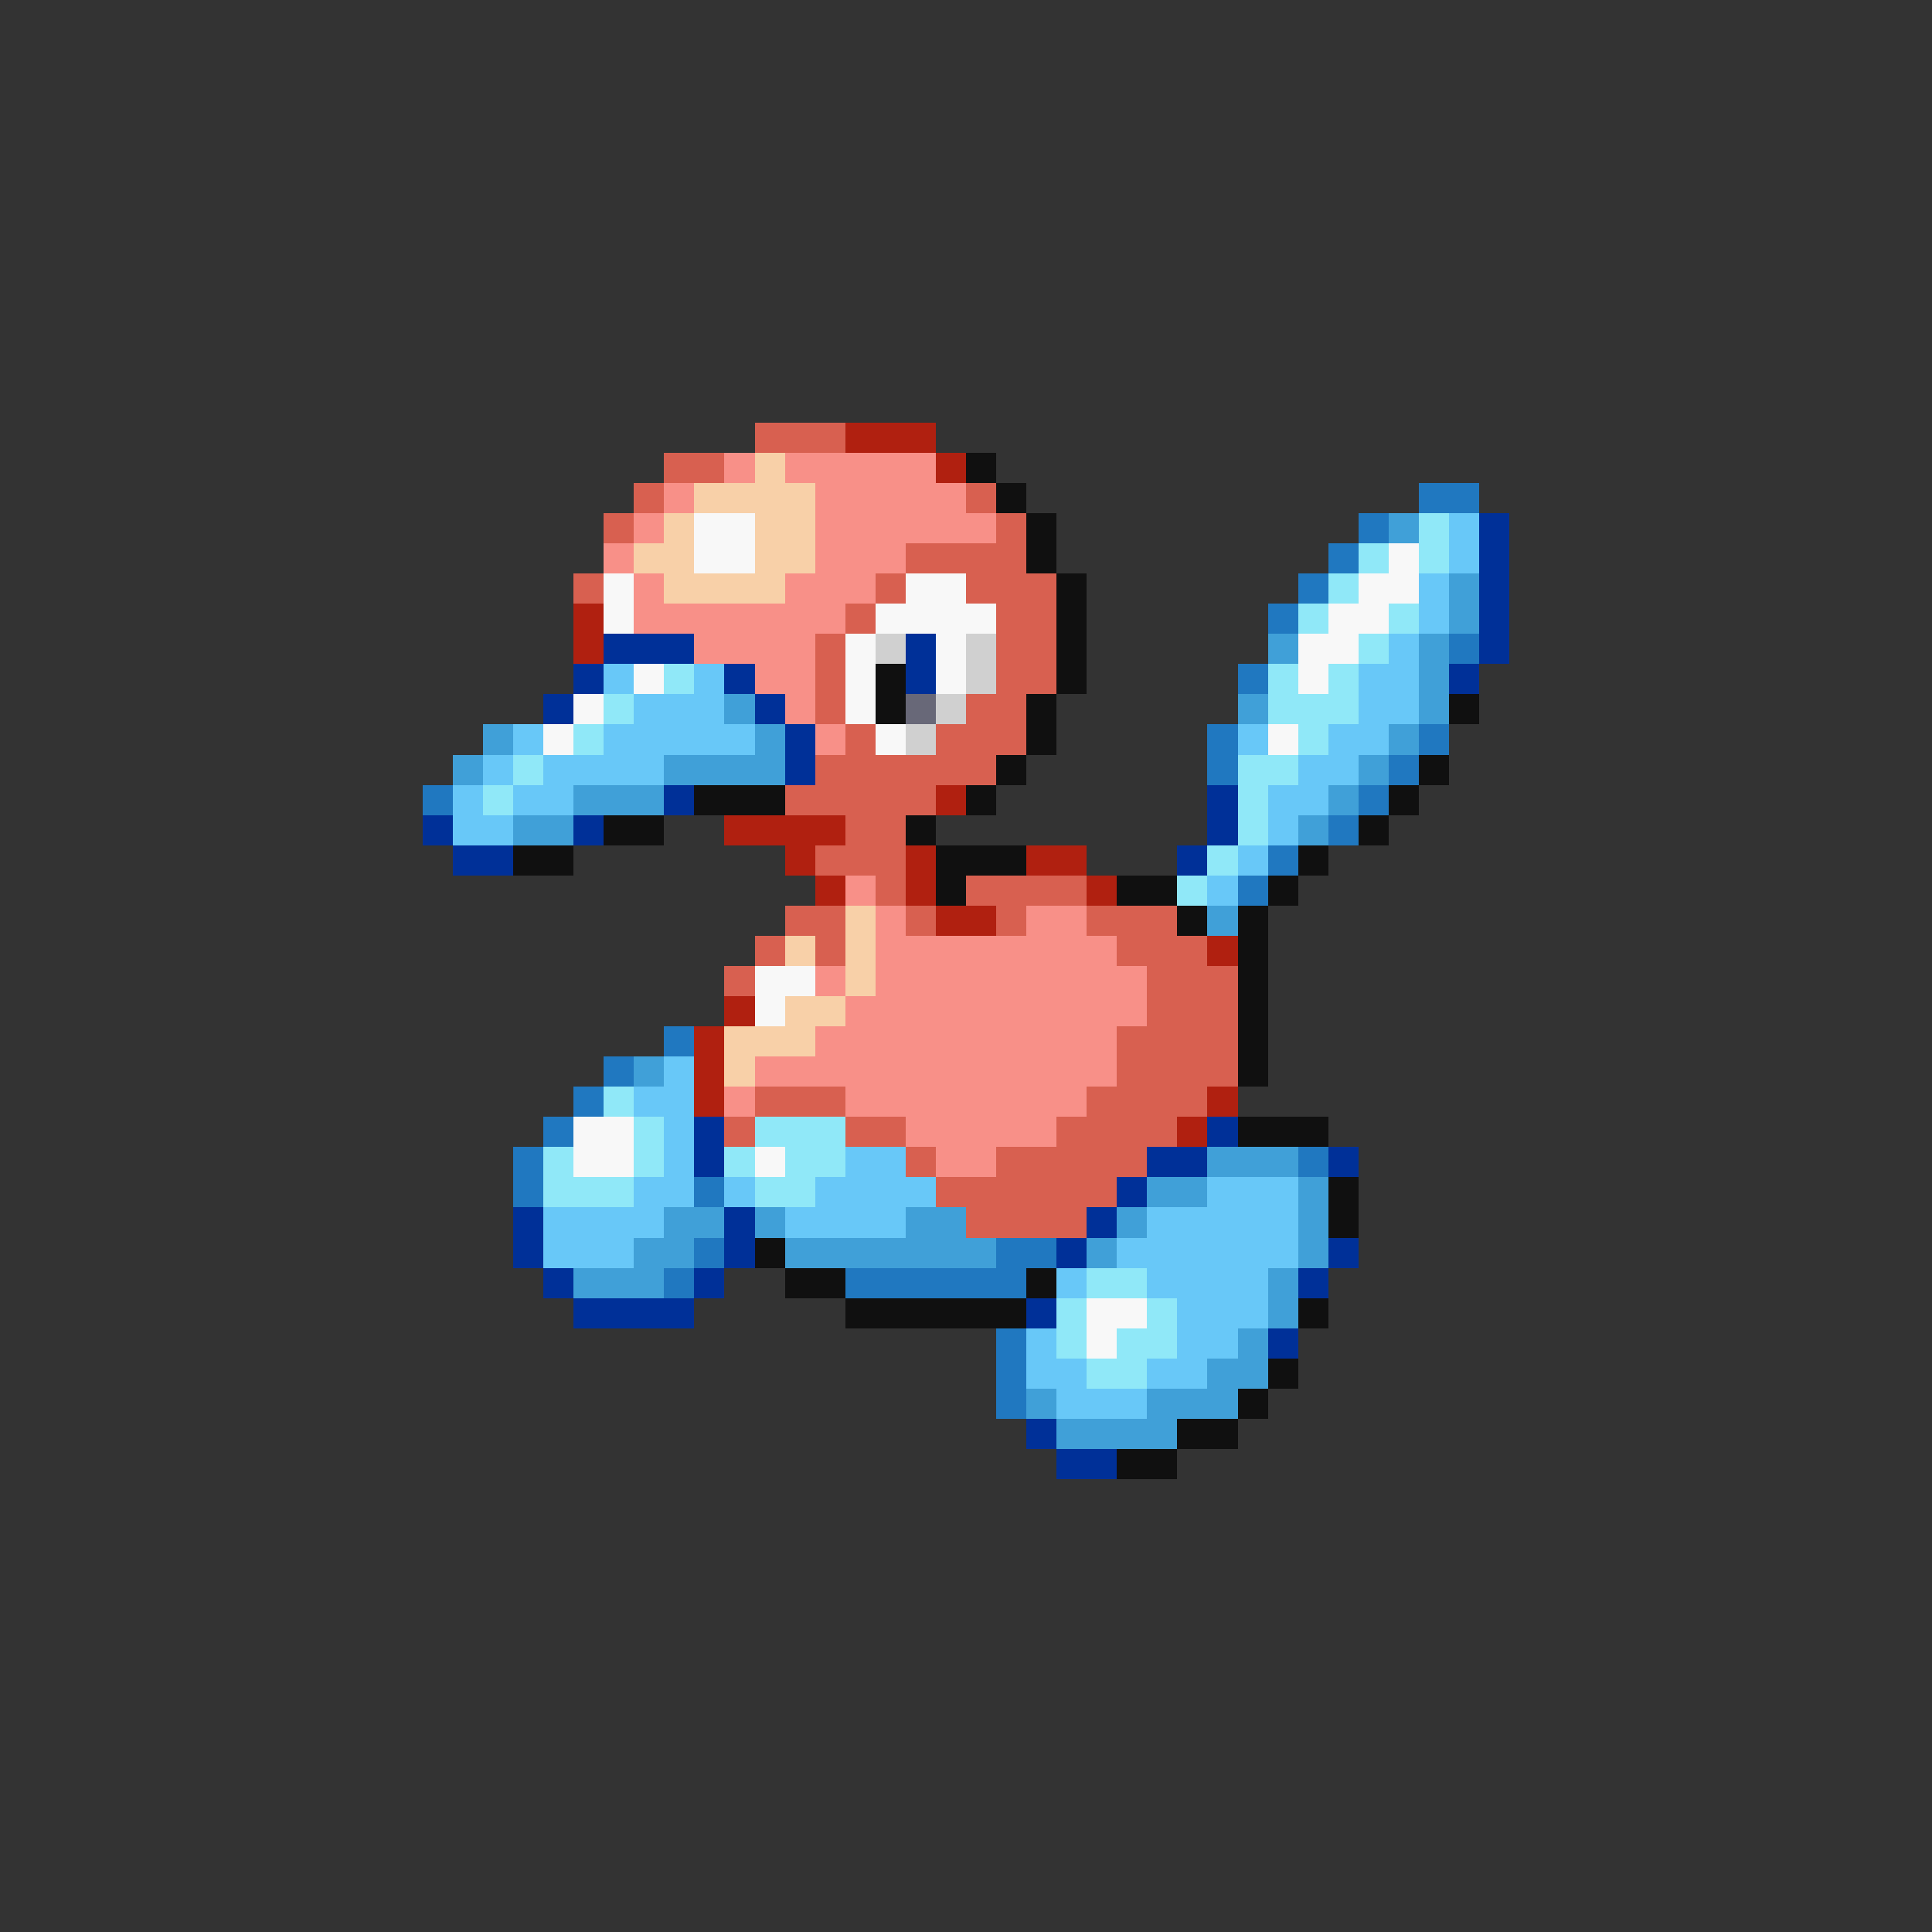 <svg xmlns="http://www.w3.org/2000/svg" viewBox="0 -0.5 64 64" shape-rendering="crispEdges">
<rect x="0" y="-0.5" width="64" height="64" fill="#333333" stroke="none"/>
<path stroke="#d86050" d="M25 14h3M22 15h2M21 16h1M32 16h1M20 17h1M33 17h1M30 18h4M19 19h1M29 19h1M32 19h3M28 20h1M33 20h2M27 21h1M33 21h2M27 22h1M33 22h2M27 23h1M32 23h2M28 24h1M31 24h3M27 25h6M26 26h5M28 27h2M27 28h3M29 29h1M32 29h4M26 30h2M30 30h1M33 30h1M36 30h3M25 31h1M27 31h1M37 31h3M24 32h1M38 32h3M38 33h3M37 34h4M37 35h4M25 36h3M36 36h4M24 37h1M28 37h2M35 37h4M30 38h1M33 38h5M31 39h6M32 40h4" />
<path stroke="#b02010" d="M28 14h3M31 15h1M19 20h1M19 21h1M31 26h1M24 27h4M26 28h1M30 28h1M34 28h2M27 29h1M30 29h1M36 29h1M31 30h2M40 31h1M24 33h1M23 34h1M23 35h1M23 36h1M40 36h1M39 37h1" />
<path stroke="#f89088" d="M24 15h1M26 15h5M22 16h1M27 16h5M21 17h1M27 17h6M20 18h1M27 18h3M21 19h1M26 19h3M21 20h7M23 21h4M25 22h2M26 23h1M27 24h1M28 29h1M29 30h1M34 30h2M29 31h8M27 32h1M29 32h9M28 33h10M27 34h10M25 35h12M24 36h1M28 36h8M30 37h5M31 38h2" />
<path stroke="#f8d0a8" d="M25 15h1M23 16h4M22 17h1M25 17h2M21 18h2M25 18h2M22 19h4M28 30h1M26 31h1M28 31h1M28 32h1M26 33h2M24 34h3M24 35h1" />
<path stroke="#101010" d="M32 15h1M33 16h1M34 17h1M34 18h1M35 19h1M35 20h1M35 21h1M29 22h1M35 22h1M29 23h1M34 23h1M48 23h1M34 24h1M33 25h1M47 25h1M23 26h3M32 26h1M46 26h1M20 27h2M30 27h1M45 27h1M17 28h2M31 28h3M43 28h1M31 29h1M37 29h2M42 29h1M39 30h1M41 30h1M41 31h1M41 32h1M41 33h1M41 34h1M41 35h1M41 37h3M44 39h1M44 40h1M25 41h1M26 42h2M34 42h1M28 43h6M43 43h1M42 45h1M41 46h1M39 47h2M37 48h2" />
<path stroke="#2078c0" d="M47 16h2M45 17h1M44 18h1M43 19h1M42 20h1M48 21h1M41 22h1M40 24h1M47 24h1M40 25h1M46 25h1M14 26h1M45 26h1M44 27h1M42 28h1M41 29h1M22 34h1M20 35h1M19 36h1M18 37h1M17 38h1M43 38h1M17 39h1M23 39h1M23 41h1M33 41h2M22 42h1M28 42h6M33 44h1M33 45h1M33 46h1" />
<path stroke="#f8f8f8" d="M23 17h2M23 18h2M46 18h1M20 19h1M30 19h2M45 19h2M20 20h1M29 20h4M44 20h2M28 21h1M31 21h1M43 21h2M21 22h1M28 22h1M31 22h1M43 22h1M19 23h1M28 23h1M18 24h1M29 24h1M42 24h1M25 32h2M25 33h1M19 37h2M19 38h2M25 38h1M36 43h2M36 44h1" />
<path stroke="#40a0d8" d="M46 17h1M48 19h1M48 20h1M42 21h1M47 21h1M47 22h1M24 23h1M41 23h1M47 23h1M16 24h1M25 24h1M46 24h1M15 25h1M22 25h4M45 25h1M19 26h3M44 26h1M17 27h2M43 27h1M40 30h1M21 35h1M40 38h3M38 39h2M43 39h1M22 40h2M25 40h1M30 40h2M37 40h1M43 40h1M21 41h2M26 41h7M36 41h1M43 41h1M19 42h3M42 42h1M42 43h1M41 44h1M40 45h2M34 46h1M38 46h3M35 47h4" />
<path stroke="#90e8f8" d="M47 17h1M45 18h1M47 18h1M44 19h1M43 20h1M46 20h1M45 21h1M22 22h1M42 22h1M44 22h1M20 23h1M42 23h3M19 24h1M43 24h1M17 25h1M41 25h2M16 26h1M41 26h1M41 27h1M40 28h1M39 29h1M20 36h1M21 37h1M25 37h3M18 38h1M21 38h1M24 38h1M26 38h2M18 39h3M25 39h2M36 42h2M35 43h1M38 43h1M35 44h1M37 44h2M36 45h2" />
<path stroke="#68c8f8" d="M48 17h1M48 18h1M47 19h1M47 20h1M46 21h1M20 22h1M23 22h1M45 22h2M21 23h3M45 23h2M17 24h1M20 24h5M41 24h1M44 24h2M16 25h1M18 25h4M43 25h2M15 26h1M17 26h2M42 26h2M15 27h2M42 27h1M41 28h1M40 29h1M22 35h1M21 36h2M22 37h1M22 38h1M28 38h2M21 39h2M24 39h1M27 39h4M40 39h3M18 40h4M26 40h4M38 40h5M18 41h3M37 41h6M35 42h1M38 42h4M39 43h3M34 44h1M39 44h2M34 45h2M38 45h2M35 46h3" />
<path stroke="#003098" d="M49 17h1M49 18h1M49 19h1M49 20h1M20 21h3M30 21h1M49 21h1M19 22h1M24 22h1M30 22h1M48 22h1M18 23h1M25 23h1M26 24h1M26 25h1M22 26h1M40 26h1M14 27h1M19 27h1M40 27h1M15 28h2M39 28h1M23 37h1M40 37h1M23 38h1M38 38h2M44 38h1M37 39h1M17 40h1M24 40h1M36 40h1M17 41h1M24 41h1M35 41h1M44 41h1M18 42h1M23 42h1M43 42h1M19 43h4M34 43h1M42 44h1M34 47h1M35 48h2" />
<path stroke="#d0d0d0" d="M29 21h1M32 21h1M32 22h1M31 23h1M30 24h1" />
<path stroke="#686878" d="M30 23h1" />
</svg>